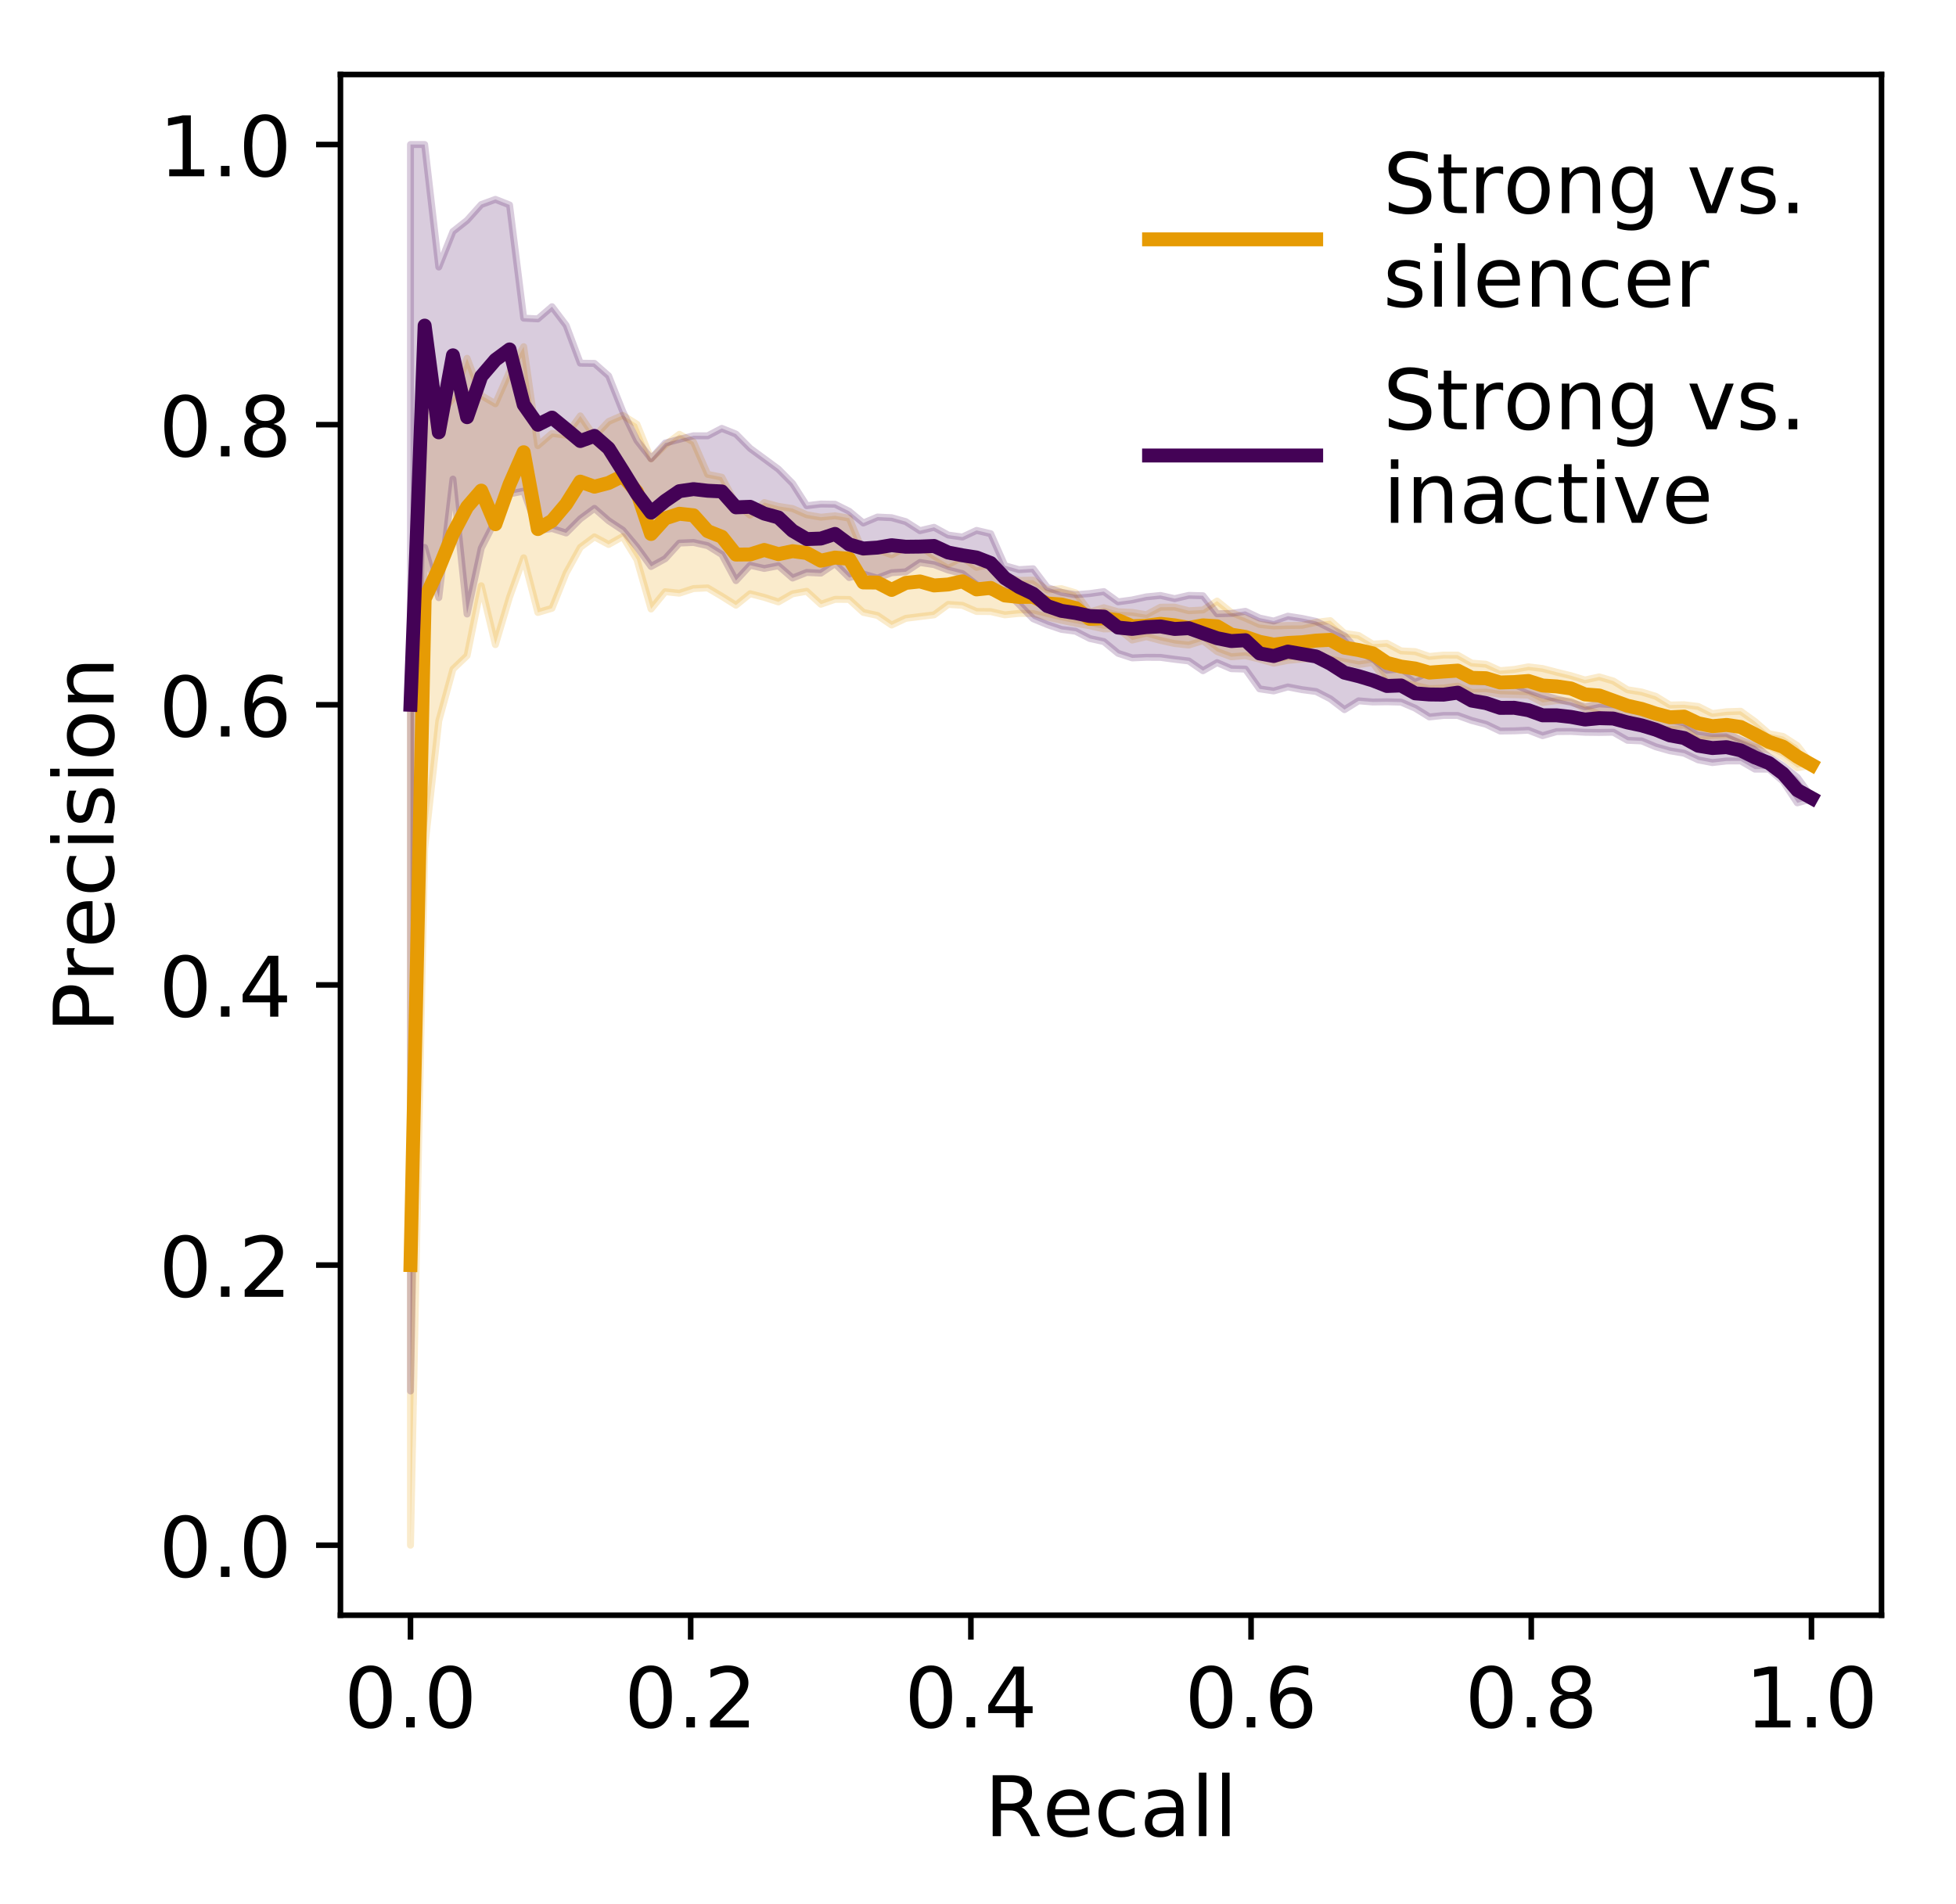 <?xml version="1.0" encoding="utf-8" standalone="no"?>
<!DOCTYPE svg PUBLIC "-//W3C//DTD SVG 1.1//EN"
  "http://www.w3.org/Graphics/SVG/1.1/DTD/svg11.dtd">
<!-- Created with matplotlib (https://matplotlib.org/) -->
<svg height="273.467pt" version="1.1" viewBox="0 0 280.938 273.467" width="280.938pt" xmlns="http://www.w3.org/2000/svg" xmlns:xlink="http://www.w3.org/1999/xlink">
 <defs>
  <style type="text/css">
*{stroke-linecap:butt;stroke-linejoin:round;}
  </style>
 </defs>
 <g id="figure_1">
  <g id="patch_1">
   <path d="M 0 273.467 
L 280.938 273.467 
L 280.938 0 
L 0 0 
z
" style="fill:#ffffff;"/>
  </g>
  <g id="axes_1">
   <g id="patch_2">
    <path d="M 48.898 232.04 
L 270.238 232.04 
L 270.238 10.7 
L 48.898 10.7 
z
" style="fill:#ffffff;"/>
   </g>
   <g id="matplotlib.axis_1">
    <g id="xtick_1">
     <g id="line2d_1">
      <defs>
       <path d="M 0 0 
L 0 3.5 
" id="m5f67aeef62" style="stroke:#000000;stroke-width:0.8;"/>
      </defs>
      <g>
       <use style="stroke:#000000;stroke-width:0.8;" x="58.958" xlink:href="#m5f67aeef62" y="232.04"/>
      </g>
     </g>
     <g id="text_1">
      <!-- 0.0 -->
      <defs>
       <path d="M 31.781 66.406 
Q 24.172 66.406 20.328 58.906 
Q 16.5 51.422 16.5 36.375 
Q 16.5 21.391 20.328 13.891 
Q 24.172 6.391 31.781 6.391 
Q 39.453 6.391 43.281 13.891 
Q 47.125 21.391 47.125 36.375 
Q 47.125 51.422 43.281 58.906 
Q 39.453 66.406 31.781 66.406 
z
M 31.781 74.219 
Q 44.047 74.219 50.516 64.516 
Q 56.984 54.828 56.984 36.375 
Q 56.984 17.969 50.516 8.266 
Q 44.047 -1.422 31.781 -1.422 
Q 19.531 -1.422 13.062 8.266 
Q 6.594 17.969 6.594 36.375 
Q 6.594 54.828 13.062 64.516 
Q 19.531 74.219 31.781 74.219 
z
" id="DejaVuSans-48"/>
       <path d="M 10.688 12.406 
L 21 12.406 
L 21 0 
L 10.688 0 
z
" id="DejaVuSans-46"/>
      </defs>
      <g transform="translate(49.417 248.158)scale(0.12 -0.12)">
       <use xlink:href="#DejaVuSans-48"/>
       <use x="63.623" xlink:href="#DejaVuSans-46"/>
       <use x="95.41" xlink:href="#DejaVuSans-48"/>
      </g>
     </g>
    </g>
    <g id="xtick_2">
     <g id="line2d_2">
      <g>
       <use style="stroke:#000000;stroke-width:0.8;" x="99.202" xlink:href="#m5f67aeef62" y="232.04"/>
      </g>
     </g>
     <g id="text_2">
      <!-- 0.2 -->
      <defs>
       <path d="M 19.188 8.297 
L 53.609 8.297 
L 53.609 0 
L 7.328 0 
L 7.328 8.297 
Q 12.938 14.109 22.625 23.891 
Q 32.328 33.688 34.812 36.531 
Q 39.547 41.844 41.422 45.531 
Q 43.312 49.219 43.312 52.781 
Q 43.312 58.594 39.234 62.25 
Q 35.156 65.922 28.609 65.922 
Q 23.969 65.922 18.812 64.312 
Q 13.672 62.703 7.812 59.422 
L 7.812 69.391 
Q 13.766 71.781 18.938 73 
Q 24.125 74.219 28.422 74.219 
Q 39.75 74.219 46.484 68.547 
Q 53.219 62.891 53.219 53.422 
Q 53.219 48.922 51.531 44.891 
Q 49.859 40.875 45.406 35.406 
Q 44.188 33.984 37.641 27.219 
Q 31.109 20.453 19.188 8.297 
z
" id="DejaVuSans-50"/>
      </defs>
      <g transform="translate(89.66 248.158)scale(0.12 -0.12)">
       <use xlink:href="#DejaVuSans-48"/>
       <use x="63.623" xlink:href="#DejaVuSans-46"/>
       <use x="95.41" xlink:href="#DejaVuSans-50"/>
      </g>
     </g>
    </g>
    <g id="xtick_3">
     <g id="line2d_3">
      <g>
       <use style="stroke:#000000;stroke-width:0.8;" x="139.446" xlink:href="#m5f67aeef62" y="232.04"/>
      </g>
     </g>
     <g id="text_3">
      <!-- 0.4 -->
      <defs>
       <path d="M 37.797 64.312 
L 12.891 25.391 
L 37.797 25.391 
z
M 35.203 72.906 
L 47.609 72.906 
L 47.609 25.391 
L 58.016 25.391 
L 58.016 17.188 
L 47.609 17.188 
L 47.609 0 
L 37.797 0 
L 37.797 17.188 
L 4.891 17.188 
L 4.891 26.703 
z
" id="DejaVuSans-52"/>
      </defs>
      <g transform="translate(129.904 248.158)scale(0.12 -0.12)">
       <use xlink:href="#DejaVuSans-48"/>
       <use x="63.623" xlink:href="#DejaVuSans-46"/>
       <use x="95.41" xlink:href="#DejaVuSans-52"/>
      </g>
     </g>
    </g>
    <g id="xtick_4">
     <g id="line2d_4">
      <g>
       <use style="stroke:#000000;stroke-width:0.8;" x="179.689" xlink:href="#m5f67aeef62" y="232.04"/>
      </g>
     </g>
     <g id="text_4">
      <!-- 0.6 -->
      <defs>
       <path d="M 33.016 40.375 
Q 26.375 40.375 22.484 35.828 
Q 18.609 31.297 18.609 23.391 
Q 18.609 15.531 22.484 10.953 
Q 26.375 6.391 33.016 6.391 
Q 39.656 6.391 43.531 10.953 
Q 47.406 15.531 47.406 23.391 
Q 47.406 31.297 43.531 35.828 
Q 39.656 40.375 33.016 40.375 
z
M 52.594 71.297 
L 52.594 62.312 
Q 48.875 64.062 45.094 64.984 
Q 41.312 65.922 37.594 65.922 
Q 27.828 65.922 22.672 59.328 
Q 17.531 52.734 16.797 39.406 
Q 19.672 43.656 24.016 45.922 
Q 28.375 48.188 33.594 48.188 
Q 44.578 48.188 50.953 41.516 
Q 57.328 34.859 57.328 23.391 
Q 57.328 12.156 50.688 5.359 
Q 44.047 -1.422 33.016 -1.422 
Q 20.359 -1.422 13.672 8.266 
Q 6.984 17.969 6.984 36.375 
Q 6.984 53.656 15.188 63.938 
Q 23.391 74.219 37.203 74.219 
Q 40.922 74.219 44.703 73.484 
Q 48.484 72.75 52.594 71.297 
z
" id="DejaVuSans-54"/>
      </defs>
      <g transform="translate(170.147 248.158)scale(0.12 -0.12)">
       <use xlink:href="#DejaVuSans-48"/>
       <use x="63.623" xlink:href="#DejaVuSans-46"/>
       <use x="95.41" xlink:href="#DejaVuSans-54"/>
      </g>
     </g>
    </g>
    <g id="xtick_5">
     <g id="line2d_5">
      <g>
       <use style="stroke:#000000;stroke-width:0.8;" x="219.933" xlink:href="#m5f67aeef62" y="232.04"/>
      </g>
     </g>
     <g id="text_5">
      <!-- 0.8 -->
      <defs>
       <path d="M 31.781 34.625 
Q 24.75 34.625 20.719 30.859 
Q 16.703 27.094 16.703 20.516 
Q 16.703 13.922 20.719 10.156 
Q 24.75 6.391 31.781 6.391 
Q 38.812 6.391 42.859 10.172 
Q 46.922 13.969 46.922 20.516 
Q 46.922 27.094 42.891 30.859 
Q 38.875 34.625 31.781 34.625 
z
M 21.922 38.812 
Q 15.578 40.375 12.031 44.719 
Q 8.5 49.078 8.5 55.328 
Q 8.5 64.062 14.719 69.141 
Q 20.953 74.219 31.781 74.219 
Q 42.672 74.219 48.875 69.141 
Q 55.078 64.062 55.078 55.328 
Q 55.078 49.078 51.531 44.719 
Q 48 40.375 41.703 38.812 
Q 48.828 37.156 52.797 32.312 
Q 56.781 27.484 56.781 20.516 
Q 56.781 9.906 50.312 4.234 
Q 43.844 -1.422 31.781 -1.422 
Q 19.734 -1.422 13.25 4.234 
Q 6.781 9.906 6.781 20.516 
Q 6.781 27.484 10.781 32.312 
Q 14.797 37.156 21.922 38.812 
z
M 18.312 54.391 
Q 18.312 48.734 21.844 45.562 
Q 25.391 42.391 31.781 42.391 
Q 38.141 42.391 41.719 45.562 
Q 45.312 48.734 45.312 54.391 
Q 45.312 60.062 41.719 63.234 
Q 38.141 66.406 31.781 66.406 
Q 25.391 66.406 21.844 63.234 
Q 18.312 60.062 18.312 54.391 
z
" id="DejaVuSans-56"/>
      </defs>
      <g transform="translate(210.391 248.158)scale(0.12 -0.12)">
       <use xlink:href="#DejaVuSans-48"/>
       <use x="63.623" xlink:href="#DejaVuSans-46"/>
       <use x="95.41" xlink:href="#DejaVuSans-56"/>
      </g>
     </g>
    </g>
    <g id="xtick_6">
     <g id="line2d_6">
      <g>
       <use style="stroke:#000000;stroke-width:0.8;" x="260.177" xlink:href="#m5f67aeef62" y="232.04"/>
      </g>
     </g>
     <g id="text_6">
      <!-- 1.0 -->
      <defs>
       <path d="M 12.406 8.297 
L 28.516 8.297 
L 28.516 63.922 
L 10.984 60.406 
L 10.984 69.391 
L 28.422 72.906 
L 38.281 72.906 
L 38.281 8.297 
L 54.391 8.297 
L 54.391 0 
L 12.406 0 
z
" id="DejaVuSans-49"/>
      </defs>
      <g transform="translate(250.635 248.158)scale(0.12 -0.12)">
       <use xlink:href="#DejaVuSans-49"/>
       <use x="63.623" xlink:href="#DejaVuSans-46"/>
       <use x="95.41" xlink:href="#DejaVuSans-48"/>
      </g>
     </g>
    </g>
    <g id="text_7">
     <!-- Recall -->
     <defs>
      <path d="M 44.391 34.188 
Q 47.562 33.109 50.562 29.594 
Q 53.562 26.078 56.594 19.922 
L 66.609 0 
L 56 0 
L 46.688 18.703 
Q 43.062 26.031 39.672 28.422 
Q 36.281 30.812 30.422 30.812 
L 19.672 30.812 
L 19.672 0 
L 9.812 0 
L 9.812 72.906 
L 32.078 72.906 
Q 44.578 72.906 50.734 67.672 
Q 56.891 62.453 56.891 51.906 
Q 56.891 45.016 53.688 40.469 
Q 50.484 35.938 44.391 34.188 
z
M 19.672 64.797 
L 19.672 38.922 
L 32.078 38.922 
Q 39.203 38.922 42.844 42.219 
Q 46.484 45.516 46.484 51.906 
Q 46.484 58.297 42.844 61.547 
Q 39.203 64.797 32.078 64.797 
z
" id="DejaVuSans-82"/>
      <path d="M 56.203 29.594 
L 56.203 25.203 
L 14.891 25.203 
Q 15.484 15.922 20.484 11.062 
Q 25.484 6.203 34.422 6.203 
Q 39.594 6.203 44.453 7.469 
Q 49.312 8.734 54.109 11.281 
L 54.109 2.781 
Q 49.266 0.734 44.188 -0.344 
Q 39.109 -1.422 33.891 -1.422 
Q 20.797 -1.422 13.156 6.188 
Q 5.516 13.812 5.516 26.812 
Q 5.516 40.234 12.766 48.109 
Q 20.016 56 32.328 56 
Q 43.359 56 49.781 48.891 
Q 56.203 41.797 56.203 29.594 
z
M 47.219 32.234 
Q 47.125 39.594 43.094 43.984 
Q 39.062 48.391 32.422 48.391 
Q 24.906 48.391 20.391 44.141 
Q 15.875 39.891 15.188 32.172 
z
" id="DejaVuSans-101"/>
      <path d="M 48.781 52.594 
L 48.781 44.188 
Q 44.969 46.297 41.141 47.344 
Q 37.312 48.391 33.406 48.391 
Q 24.656 48.391 19.812 42.844 
Q 14.984 37.312 14.984 27.297 
Q 14.984 17.281 19.812 11.734 
Q 24.656 6.203 33.406 6.203 
Q 37.312 6.203 41.141 7.25 
Q 44.969 8.297 48.781 10.406 
L 48.781 2.094 
Q 45.016 0.344 40.984 -0.531 
Q 36.969 -1.422 32.422 -1.422 
Q 20.062 -1.422 12.781 6.344 
Q 5.516 14.109 5.516 27.297 
Q 5.516 40.672 12.859 48.328 
Q 20.219 56 33.016 56 
Q 37.156 56 41.109 55.141 
Q 45.062 54.297 48.781 52.594 
z
" id="DejaVuSans-99"/>
      <path d="M 34.281 27.484 
Q 23.391 27.484 19.188 25 
Q 14.984 22.516 14.984 16.5 
Q 14.984 11.719 18.141 8.906 
Q 21.297 6.109 26.703 6.109 
Q 34.188 6.109 38.703 11.406 
Q 43.219 16.703 43.219 25.484 
L 43.219 27.484 
z
M 52.203 31.203 
L 52.203 0 
L 43.219 0 
L 43.219 8.297 
Q 40.141 3.328 35.547 0.953 
Q 30.953 -1.422 24.312 -1.422 
Q 15.922 -1.422 10.953 3.297 
Q 6 8.016 6 15.922 
Q 6 25.141 12.172 29.828 
Q 18.359 34.516 30.609 34.516 
L 43.219 34.516 
L 43.219 35.406 
Q 43.219 41.609 39.141 45 
Q 35.062 48.391 27.688 48.391 
Q 23 48.391 18.547 47.266 
Q 14.109 46.141 10.016 43.891 
L 10.016 52.203 
Q 14.938 54.109 19.578 55.047 
Q 24.219 56 28.609 56 
Q 40.484 56 46.344 49.844 
Q 52.203 43.703 52.203 31.203 
z
" id="DejaVuSans-97"/>
      <path d="M 9.422 75.984 
L 18.406 75.984 
L 18.406 0 
L 9.422 0 
z
" id="DejaVuSans-108"/>
     </defs>
     <g transform="translate(141.401 263.772)scale(0.12 -0.12)">
      <use xlink:href="#DejaVuSans-82"/>
      <use x="69.42" xlink:href="#DejaVuSans-101"/>
      <use x="130.943" xlink:href="#DejaVuSans-99"/>
      <use x="185.924" xlink:href="#DejaVuSans-97"/>
      <use x="247.203" xlink:href="#DejaVuSans-108"/>
      <use x="274.986" xlink:href="#DejaVuSans-108"/>
     </g>
    </g>
   </g>
   <g id="matplotlib.axis_2">
    <g id="ytick_1">
     <g id="line2d_7">
      <defs>
       <path d="M 0 0 
L -3.5 0 
" id="mea5bea8393" style="stroke:#000000;stroke-width:0.8;"/>
      </defs>
      <g>
       <use style="stroke:#000000;stroke-width:0.8;" x="48.898" xlink:href="#mea5bea8393" y="221.979"/>
      </g>
     </g>
     <g id="text_8">
      <!-- 0.0 -->
      <g transform="translate(22.814 226.538)scale(0.12 -0.12)">
       <use xlink:href="#DejaVuSans-48"/>
       <use x="63.623" xlink:href="#DejaVuSans-46"/>
       <use x="95.41" xlink:href="#DejaVuSans-48"/>
      </g>
     </g>
    </g>
    <g id="ytick_2">
     <g id="line2d_8">
      <g>
       <use style="stroke:#000000;stroke-width:0.8;" x="48.898" xlink:href="#mea5bea8393" y="181.735"/>
      </g>
     </g>
     <g id="text_9">
      <!-- 0.2 -->
      <g transform="translate(22.814 186.295)scale(0.12 -0.12)">
       <use xlink:href="#DejaVuSans-48"/>
       <use x="63.623" xlink:href="#DejaVuSans-46"/>
       <use x="95.41" xlink:href="#DejaVuSans-50"/>
      </g>
     </g>
    </g>
    <g id="ytick_3">
     <g id="line2d_9">
      <g>
       <use style="stroke:#000000;stroke-width:0.8;" x="48.898" xlink:href="#mea5bea8393" y="141.492"/>
      </g>
     </g>
     <g id="text_10">
      <!-- 0.4 -->
      <g transform="translate(22.814 146.051)scale(0.12 -0.12)">
       <use xlink:href="#DejaVuSans-48"/>
       <use x="63.623" xlink:href="#DejaVuSans-46"/>
       <use x="95.41" xlink:href="#DejaVuSans-52"/>
      </g>
     </g>
    </g>
    <g id="ytick_4">
     <g id="line2d_10">
      <g>
       <use style="stroke:#000000;stroke-width:0.8;" x="48.898" xlink:href="#mea5bea8393" y="101.248"/>
      </g>
     </g>
     <g id="text_11">
      <!-- 0.6 -->
      <g transform="translate(22.814 105.807)scale(0.12 -0.12)">
       <use xlink:href="#DejaVuSans-48"/>
       <use x="63.623" xlink:href="#DejaVuSans-46"/>
       <use x="95.41" xlink:href="#DejaVuSans-54"/>
      </g>
     </g>
    </g>
    <g id="ytick_5">
     <g id="line2d_11">
      <g>
       <use style="stroke:#000000;stroke-width:0.8;" x="48.898" xlink:href="#mea5bea8393" y="61.005"/>
      </g>
     </g>
     <g id="text_12">
      <!-- 0.8 -->
      <g transform="translate(22.814 65.564)scale(0.12 -0.12)">
       <use xlink:href="#DejaVuSans-48"/>
       <use x="63.623" xlink:href="#DejaVuSans-46"/>
       <use x="95.41" xlink:href="#DejaVuSans-56"/>
      </g>
     </g>
    </g>
    <g id="ytick_6">
     <g id="line2d_12">
      <g>
       <use style="stroke:#000000;stroke-width:0.8;" x="48.898" xlink:href="#mea5bea8393" y="20.761"/>
      </g>
     </g>
     <g id="text_13">
      <!-- 1.0 -->
      <g transform="translate(22.814 25.32)scale(0.12 -0.12)">
       <use xlink:href="#DejaVuSans-49"/>
       <use x="63.623" xlink:href="#DejaVuSans-46"/>
       <use x="95.41" xlink:href="#DejaVuSans-48"/>
      </g>
     </g>
    </g>
    <g id="text_14">
     <!-- Precision -->
     <defs>
      <path d="M 19.672 64.797 
L 19.672 37.406 
L 32.078 37.406 
Q 38.969 37.406 42.719 40.969 
Q 46.484 44.531 46.484 51.125 
Q 46.484 57.672 42.719 61.234 
Q 38.969 64.797 32.078 64.797 
z
M 9.812 72.906 
L 32.078 72.906 
Q 44.344 72.906 50.609 67.359 
Q 56.891 61.812 56.891 51.125 
Q 56.891 40.328 50.609 34.812 
Q 44.344 29.297 32.078 29.297 
L 19.672 29.297 
L 19.672 0 
L 9.812 0 
z
" id="DejaVuSans-80"/>
      <path d="M 41.109 46.297 
Q 39.594 47.172 37.812 47.578 
Q 36.031 48 33.891 48 
Q 26.266 48 22.188 43.047 
Q 18.109 38.094 18.109 28.812 
L 18.109 0 
L 9.078 0 
L 9.078 54.688 
L 18.109 54.688 
L 18.109 46.188 
Q 20.953 51.172 25.484 53.578 
Q 30.031 56 36.531 56 
Q 37.453 56 38.578 55.875 
Q 39.703 55.766 41.062 55.516 
z
" id="DejaVuSans-114"/>
      <path d="M 9.422 54.688 
L 18.406 54.688 
L 18.406 0 
L 9.422 0 
z
M 9.422 75.984 
L 18.406 75.984 
L 18.406 64.594 
L 9.422 64.594 
z
" id="DejaVuSans-105"/>
      <path d="M 44.281 53.078 
L 44.281 44.578 
Q 40.484 46.531 36.375 47.5 
Q 32.281 48.484 27.875 48.484 
Q 21.188 48.484 17.844 46.438 
Q 14.5 44.391 14.5 40.281 
Q 14.5 37.156 16.891 35.375 
Q 19.281 33.594 26.516 31.984 
L 29.594 31.297 
Q 39.156 29.25 43.188 25.516 
Q 47.219 21.781 47.219 15.094 
Q 47.219 7.469 41.188 3.016 
Q 35.156 -1.422 24.609 -1.422 
Q 20.219 -1.422 15.453 -0.562 
Q 10.688 0.297 5.422 2 
L 5.422 11.281 
Q 10.406 8.688 15.234 7.391 
Q 20.062 6.109 24.812 6.109 
Q 31.156 6.109 34.562 8.281 
Q 37.984 10.453 37.984 14.406 
Q 37.984 18.062 35.516 20.016 
Q 33.062 21.969 24.703 23.781 
L 21.578 24.516 
Q 13.234 26.266 9.516 29.906 
Q 5.812 33.547 5.812 39.891 
Q 5.812 47.609 11.281 51.797 
Q 16.75 56 26.812 56 
Q 31.781 56 36.172 55.266 
Q 40.578 54.547 44.281 53.078 
z
" id="DejaVuSans-115"/>
      <path d="M 30.609 48.391 
Q 23.391 48.391 19.188 42.75 
Q 14.984 37.109 14.984 27.297 
Q 14.984 17.484 19.156 11.844 
Q 23.344 6.203 30.609 6.203 
Q 37.797 6.203 41.984 11.859 
Q 46.188 17.531 46.188 27.297 
Q 46.188 37.016 41.984 42.703 
Q 37.797 48.391 30.609 48.391 
z
M 30.609 56 
Q 42.328 56 49.016 48.375 
Q 55.719 40.766 55.719 27.297 
Q 55.719 13.875 49.016 6.219 
Q 42.328 -1.422 30.609 -1.422 
Q 18.844 -1.422 12.172 6.219 
Q 5.516 13.875 5.516 27.297 
Q 5.516 40.766 12.172 48.375 
Q 18.844 56 30.609 56 
z
" id="DejaVuSans-111"/>
      <path d="M 54.891 33.016 
L 54.891 0 
L 45.906 0 
L 45.906 32.719 
Q 45.906 40.484 42.875 44.328 
Q 39.844 48.188 33.797 48.188 
Q 26.516 48.188 22.312 43.547 
Q 18.109 38.922 18.109 30.906 
L 18.109 0 
L 9.078 0 
L 9.078 54.688 
L 18.109 54.688 
L 18.109 46.188 
Q 21.344 51.125 25.703 53.562 
Q 30.078 56 35.797 56 
Q 45.219 56 50.047 50.172 
Q 54.891 44.344 54.891 33.016 
z
" id="DejaVuSans-110"/>
     </defs>
     <g transform="translate(16.318 148.376)rotate(-90)scale(0.12 -0.12)">
      <use xlink:href="#DejaVuSans-80"/>
      <use x="60.287" xlink:href="#DejaVuSans-114"/>
      <use x="101.369" xlink:href="#DejaVuSans-101"/>
      <use x="162.893" xlink:href="#DejaVuSans-99"/>
      <use x="217.873" xlink:href="#DejaVuSans-105"/>
      <use x="245.656" xlink:href="#DejaVuSans-115"/>
      <use x="297.756" xlink:href="#DejaVuSans-105"/>
      <use x="325.539" xlink:href="#DejaVuSans-111"/>
      <use x="386.721" xlink:href="#DejaVuSans-110"/>
     </g>
    </g>
   </g>
   <g id="PolyCollection_1">
    <defs>
     <path d="M 58.958 -172.219 
L 58.958 -51.488 
L 60.991 -151.575 
L 63.023 -169.909 
L 65.056 -177.338 
L 67.088 -179.285 
L 69.121 -189.324 
L 71.153 -180.858 
L 73.186 -187.696 
L 75.218 -193.338 
L 77.251 -185.482 
L 79.283 -186.086 
L 81.316 -191.163 
L 83.348 -194.834 
L 85.381 -196.345 
L 87.414 -195.251 
L 89.446 -196.39 
L 91.479 -193.081 
L 93.511 -185.979 
L 95.544 -188.467 
L 97.576 -188.251 
L 99.609 -188.919 
L 101.641 -189.008 
L 103.674 -187.804 
L 105.706 -186.525 
L 107.739 -188.177 
L 109.771 -187.653 
L 111.804 -186.998 
L 113.836 -188.164 
L 115.869 -188.524 
L 117.901 -186.667 
L 119.934 -187.367 
L 121.966 -187.352 
L 123.999 -185.494 
L 126.031 -185.053 
L 128.064 -183.679 
L 130.096 -184.641 
L 132.129 -184.891 
L 134.161 -185.139 
L 136.194 -186.638 
L 138.226 -186.507 
L 140.259 -185.628 
L 142.291 -185.609 
L 144.324 -185.139 
L 146.356 -185.35 
L 148.389 -185.331 
L 150.421 -184.816 
L 152.454 -184.35 
L 154.486 -183.928 
L 156.519 -183.57 
L 158.551 -183.119 
L 160.584 -183.169 
L 162.616 -181.517 
L 164.649 -182.006 
L 166.681 -181.463 
L 168.714 -181.021 
L 170.746 -180.803 
L 172.779 -181.433 
L 174.811 -179.873 
L 176.844 -179.117 
L 178.876 -179.278 
L 180.909 -178.784 
L 182.941 -178.196 
L 184.974 -178.597 
L 187.006 -178.786 
L 189.039 -178.82 
L 191.071 -178.792 
L 193.104 -178.38 
L 195.136 -177.991 
L 197.169 -178.283 
L 199.201 -175.422 
L 201.234 -175.449 
L 203.266 -175.005 
L 205.299 -174.53 
L 207.331 -174.628 
L 209.364 -174.906 
L 211.396 -173.977 
L 213.429 -174.034 
L 215.461 -173.729 
L 217.494 -173.674 
L 219.526 -173.606 
L 221.559 -172.553 
L 223.591 -172.823 
L 225.624 -172.732 
L 227.656 -171.633 
L 229.689 -170.882 
L 231.721 -170.005 
L 233.754 -169.784 
L 235.787 -169.193 
L 237.819 -168.469 
L 239.852 -168.666 
L 241.884 -168.819 
L 243.917 -167.141 
L 245.949 -167.338 
L 247.982 -167.433 
L 250.014 -166.772 
L 252.047 -166.128 
L 254.079 -165.724 
L 256.112 -164.713 
L 258.144 -163.178 
L 260.177 -163.493 
L 260.177 -163.748 
L 260.177 -163.748 
L 258.144 -166.358 
L 256.112 -167.669 
L 254.079 -168.06 
L 252.047 -169.827 
L 250.014 -171.291 
L 247.982 -171.225 
L 245.949 -170.96 
L 243.917 -171.98 
L 241.884 -172.226 
L 239.852 -172.184 
L 237.819 -173.437 
L 235.787 -174.058 
L 233.754 -174.377 
L 231.721 -175.635 
L 229.689 -176.23 
L 227.656 -175.783 
L 225.624 -176.406 
L 223.591 -176.899 
L 221.559 -177.43 
L 219.526 -177.674 
L 217.494 -177.298 
L 215.461 -177.12 
L 213.429 -178.048 
L 211.396 -178.203 
L 209.364 -179.354 
L 207.331 -179.361 
L 205.299 -179.165 
L 203.266 -179.86 
L 201.234 -179.964 
L 199.201 -181.053 
L 197.169 -180.935 
L 195.136 -182.176 
L 193.104 -182.487 
L 191.071 -184.31 
L 189.039 -184.07 
L 187.006 -183.631 
L 184.974 -183.611 
L 182.941 -183.545 
L 180.909 -183.755 
L 178.876 -184.663 
L 176.844 -185.485 
L 174.811 -187.122 
L 172.779 -185.839 
L 170.746 -185.731 
L 168.714 -186.252 
L 166.681 -186.238 
L 164.649 -185.161 
L 162.616 -185.492 
L 160.584 -185.586 
L 158.551 -186.17 
L 156.519 -185.55 
L 154.486 -188.303 
L 152.454 -188.904 
L 150.421 -188.722 
L 148.389 -190.13 
L 146.356 -190.081 
L 144.324 -190.707 
L 142.291 -192.413 
L 140.259 -191.96 
L 138.226 -193.409 
L 136.194 -192.368 
L 134.161 -193.587 
L 132.129 -194.989 
L 130.096 -194.818 
L 128.064 -193.767 
L 126.031 -194.504 
L 123.999 -194.098 
L 121.966 -199.032 
L 119.934 -199.371 
L 117.901 -199.168 
L 115.869 -199.52 
L 113.836 -200.412 
L 111.804 -200.725 
L 109.771 -201.275 
L 107.739 -199.459 
L 105.706 -201.072 
L 103.674 -204.912 
L 101.641 -205.325 
L 99.609 -209.965 
L 97.576 -211.077 
L 95.544 -209.542 
L 93.511 -207.538 
L 91.479 -212.523 
L 89.446 -213.798 
L 87.414 -212.917 
L 85.381 -210.761 
L 83.348 -213.722 
L 81.316 -210.932 
L 79.283 -211.207 
L 77.251 -209.449 
L 75.218 -223.664 
L 73.186 -220.065 
L 71.153 -215.467 
L 69.121 -216.654 
L 67.088 -221.995 
L 65.056 -216.265 
L 63.023 -213.705 
L 60.991 -223.27 
L 58.958 -172.219 
z
" id="md36ab864e0" style="stroke:#e69b04;stroke-opacity:0.2;"/>
    </defs>
    <g clip-path="url(#p41682b0bf1)">
     <use style="fill:#e69b04;fill-opacity:0.2;stroke:#e69b04;stroke-opacity:0.2;" x="0" xlink:href="#md36ab864e0" y="273.467"/>
    </g>
   </g>
   <g id="PolyCollection_2">
    <defs>
     <path d="M 58.958 -252.707 
L 58.958 -73.643 
L 60.991 -194.827 
L 63.023 -187.611 
L 65.056 -204.643 
L 67.088 -185.26 
L 69.121 -194.719 
L 71.153 -198.715 
L 73.186 -202.515 
L 75.218 -202.917 
L 77.251 -197.245 
L 79.283 -197.544 
L 81.316 -196.902 
L 83.348 -198.935 
L 85.381 -200.438 
L 87.414 -198.662 
L 89.446 -197.317 
L 91.479 -194.894 
L 93.511 -192.09 
L 95.544 -193.211 
L 97.576 -195.453 
L 99.609 -195.539 
L 101.641 -195.078 
L 103.674 -193.816 
L 105.706 -190.058 
L 107.739 -192.266 
L 109.771 -191.805 
L 111.804 -192.196 
L 113.836 -190.429 
L 115.869 -191.234 
L 117.901 -191.136 
L 119.934 -192.503 
L 121.966 -190.498 
L 123.999 -191.008 
L 126.031 -190.415 
L 128.064 -191.192 
L 130.096 -191.319 
L 132.129 -192.663 
L 134.161 -192.352 
L 136.194 -191.578 
L 138.226 -191.072 
L 140.259 -189.49 
L 142.291 -188.377 
L 144.324 -188.636 
L 146.356 -186.652 
L 148.389 -184.582 
L 150.421 -183.74 
L 152.454 -183.055 
L 154.486 -182.785 
L 156.519 -181.744 
L 158.551 -181.295 
L 160.584 -179.618 
L 162.616 -178.955 
L 164.649 -179.04 
L 166.681 -179.029 
L 168.714 -178.754 
L 170.746 -178.515 
L 172.779 -177.115 
L 174.811 -178.275 
L 176.844 -177.405 
L 178.876 -177.347 
L 180.909 -174.508 
L 182.941 -174.209 
L 184.974 -174.785 
L 187.006 -174.394 
L 189.039 -174.124 
L 191.071 -173.08 
L 193.104 -171.523 
L 195.136 -172.787 
L 197.169 -172.623 
L 199.201 -172.652 
L 201.234 -172.603 
L 203.266 -171.728 
L 205.299 -170.474 
L 207.331 -170.686 
L 209.364 -170.685 
L 211.396 -169.958 
L 213.429 -169.422 
L 215.461 -168.451 
L 217.494 -168.478 
L 219.526 -168.567 
L 221.559 -167.783 
L 223.591 -168.37 
L 225.624 -168.394 
L 227.656 -168.27 
L 229.689 -168.246 
L 231.721 -168.279 
L 233.754 -167.116 
L 235.787 -167.031 
L 237.819 -166.184 
L 239.852 -165.608 
L 241.884 -165.267 
L 243.917 -164.305 
L 245.949 -163.917 
L 247.982 -164.149 
L 250.014 -164.159 
L 252.047 -162.979 
L 254.079 -162.973 
L 256.112 -161.214 
L 258.144 -158.135 
L 260.177 -158.699 
L 260.177 -158.979 
L 260.177 -158.979 
L 258.144 -161.795 
L 256.112 -163.423 
L 254.079 -164.734 
L 252.047 -166.344 
L 250.014 -167.177 
L 247.982 -168.127 
L 245.949 -168.097 
L 243.917 -168.373 
L 241.884 -169.64 
L 239.852 -170.037 
L 237.819 -171.109 
L 235.787 -171.485 
L 233.754 -172.257 
L 231.721 -172.213 
L 229.689 -172.348 
L 227.656 -171.934 
L 225.624 -172.568 
L 223.591 -173.045 
L 221.559 -173.633 
L 219.526 -174.316 
L 217.494 -175.104 
L 215.461 -175.106 
L 213.429 -175.505 
L 211.396 -175.676 
L 209.364 -177.244 
L 207.331 -176.669 
L 205.299 -176.932 
L 203.266 -175.998 
L 201.234 -177.389 
L 199.201 -177.19 
L 197.169 -178.826 
L 195.136 -179.877 
L 193.104 -182.143 
L 191.071 -183.179 
L 189.039 -184.197 
L 187.006 -184.63 
L 184.974 -184.947 
L 182.941 -184.249 
L 180.909 -184.684 
L 178.876 -185.647 
L 176.844 -185.343 
L 174.811 -185.295 
L 172.779 -187.886 
L 170.746 -187.939 
L 168.714 -187.469 
L 166.681 -187.927 
L 164.649 -187.725 
L 162.616 -187.284 
L 160.584 -187.008 
L 158.551 -188.48 
L 156.519 -188.196 
L 154.486 -188.033 
L 152.454 -188.37 
L 150.421 -189.079 
L 148.389 -191.762 
L 146.356 -191.633 
L 144.324 -192.205 
L 142.291 -196.799 
L 140.259 -197.271 
L 138.226 -196.321 
L 136.194 -196.605 
L 134.161 -197.715 
L 132.129 -197.233 
L 130.096 -198.531 
L 128.064 -199.097 
L 126.031 -199.191 
L 123.999 -198.333 
L 121.966 -200.019 
L 119.934 -201.032 
L 117.901 -201.062 
L 115.869 -200.819 
L 113.836 -204.008 
L 111.804 -206.067 
L 109.771 -207.569 
L 107.739 -209.056 
L 105.706 -211.113 
L 103.674 -211.927 
L 101.641 -210.861 
L 99.609 -210.865 
L 97.576 -210.359 
L 95.544 -209.823 
L 93.511 -207.576 
L 91.479 -210.185 
L 89.446 -214.367 
L 87.414 -219.47 
L 85.381 -221.262 
L 83.348 -221.293 
L 81.316 -226.724 
L 79.283 -229.409 
L 77.251 -227.659 
L 75.218 -227.761 
L 73.186 -244.025 
L 71.153 -244.825 
L 69.121 -244.081 
L 67.088 -241.812 
L 65.056 -240.201 
L 63.023 -235.108 
L 60.991 -252.707 
L 58.958 -252.707 
z
" id="m191c0d2a66" style="stroke:#440256;stroke-opacity:0.2;"/>
    </defs>
    <g clip-path="url(#p41682b0bf1)">
     <use style="fill:#440256;fill-opacity:0.2;stroke:#440256;stroke-opacity:0.2;" x="0" xlink:href="#m191c0d2a66" y="273.467"/>
    </g>
   </g>
   <g id="patch_3">
    <path d="M 48.898 232.04 
L 48.898 10.7 
" style="fill:none;stroke:#000000;stroke-linecap:square;stroke-linejoin:miter;stroke-width:0.8;"/>
   </g>
   <g id="patch_4">
    <path d="M 270.238 232.04 
L 270.238 10.7 
" style="fill:none;stroke:#000000;stroke-linecap:square;stroke-linejoin:miter;stroke-width:0.8;"/>
   </g>
   <g id="patch_5">
    <path d="M 48.898 232.04 
L 270.238 232.04 
" style="fill:none;stroke:#000000;stroke-linecap:square;stroke-linejoin:miter;stroke-width:0.8;"/>
   </g>
   <g id="patch_6">
    <path d="M 48.898 10.7 
L 270.238 10.7 
" style="fill:none;stroke:#000000;stroke-linecap:square;stroke-linejoin:miter;stroke-width:0.8;"/>
   </g>
   <g id="line2d_13">
    <path clip-path="url(#p41682b0bf1)" d="M 58.958 181.735 
L 60.991 86.045 
L 63.023 81.661 
L 65.056 76.666 
L 67.088 72.828 
L 69.121 70.479 
L 71.153 75.305 
L 73.186 69.587 
L 75.218 64.966 
L 77.251 76.002 
L 79.283 74.821 
L 81.316 72.42 
L 83.348 69.189 
L 85.381 69.914 
L 87.414 69.383 
L 89.446 68.373 
L 91.479 70.666 
L 93.511 76.709 
L 95.544 74.463 
L 97.576 73.803 
L 99.609 74.025 
L 101.641 76.301 
L 103.674 77.109 
L 105.706 79.669 
L 107.739 79.649 
L 109.771 79.004 
L 111.804 79.606 
L 113.836 79.179 
L 115.869 79.445 
L 117.901 80.55 
L 119.934 80.098 
L 121.966 80.275 
L 123.999 83.672 
L 126.031 83.689 
L 128.064 84.745 
L 130.096 83.738 
L 132.129 83.528 
L 134.161 84.104 
L 136.194 83.965 
L 138.226 83.51 
L 140.259 84.673 
L 142.291 84.456 
L 144.324 85.544 
L 146.356 85.752 
L 148.389 85.737 
L 150.421 86.699 
L 152.454 86.84 
L 154.486 87.352 
L 156.519 88.908 
L 158.551 88.823 
L 160.584 89.09 
L 162.616 89.963 
L 164.649 89.884 
L 166.681 89.617 
L 168.714 89.831 
L 170.746 90.2 
L 172.779 89.832 
L 174.811 89.97 
L 176.844 91.166 
L 178.876 91.497 
L 180.909 92.198 
L 182.941 92.597 
L 184.974 92.364 
L 187.006 92.259 
L 189.039 92.022 
L 191.071 91.917 
L 193.104 93.034 
L 195.136 93.384 
L 197.169 93.858 
L 199.201 95.23 
L 201.234 95.761 
L 203.266 96.035 
L 205.299 96.62 
L 207.331 96.473 
L 209.364 96.337 
L 211.396 97.377 
L 213.429 97.427 
L 215.461 98.043 
L 217.494 97.982 
L 219.526 97.828 
L 221.559 98.476 
L 223.591 98.607 
L 225.624 98.898 
L 227.656 99.759 
L 229.689 99.911 
L 231.721 100.647 
L 233.754 101.387 
L 235.787 101.842 
L 237.819 102.514 
L 239.852 103.043 
L 241.884 102.945 
L 243.917 103.907 
L 245.949 104.319 
L 247.982 104.139 
L 250.014 104.436 
L 252.047 105.49 
L 254.079 106.576 
L 256.112 107.277 
L 258.144 108.7 
L 260.177 109.847 
" style="fill:none;stroke:#e69b04;stroke-linecap:square;stroke-width:2;"/>
   </g>
   <g id="line2d_14">
    <path clip-path="url(#p41682b0bf1)" d="M 58.958 101.248 
L 60.991 46.777 
L 63.023 62.108 
L 65.056 51.045 
L 67.088 59.931 
L 69.121 54.068 
L 71.153 51.698 
L 73.186 50.198 
L 75.218 58.129 
L 77.251 61.016 
L 79.283 59.991 
L 81.316 61.654 
L 83.348 63.354 
L 85.381 62.618 
L 87.414 64.401 
L 89.446 67.625 
L 91.479 70.928 
L 93.511 73.635 
L 95.544 71.95 
L 97.576 70.561 
L 99.609 70.266 
L 101.641 70.498 
L 103.674 70.596 
L 105.706 72.882 
L 107.739 72.807 
L 109.771 73.78 
L 111.804 74.336 
L 113.836 76.249 
L 115.869 77.441 
L 117.901 77.368 
L 119.934 76.7 
L 121.966 78.209 
L 123.999 78.797 
L 126.031 78.664 
L 128.064 78.323 
L 130.096 78.542 
L 132.129 78.519 
L 134.161 78.434 
L 136.194 79.376 
L 138.226 79.771 
L 140.259 80.087 
L 142.291 80.88 
L 144.324 83.047 
L 146.356 84.325 
L 148.389 85.296 
L 150.421 87.058 
L 152.454 87.755 
L 154.486 88.059 
L 156.519 88.497 
L 158.551 88.58 
L 160.584 90.154 
L 162.616 90.348 
L 164.649 90.085 
L 166.681 89.989 
L 168.714 90.356 
L 170.746 90.241 
L 172.779 90.967 
L 174.811 91.683 
L 176.844 92.093 
L 178.876 91.971 
L 180.909 93.871 
L 182.941 94.239 
L 184.974 93.602 
L 187.006 93.956 
L 189.039 94.307 
L 191.071 95.338 
L 193.104 96.635 
L 195.136 97.136 
L 197.169 97.743 
L 199.201 98.546 
L 201.234 98.472 
L 203.266 99.605 
L 205.299 99.765 
L 207.331 99.79 
L 209.364 99.503 
L 211.396 100.65 
L 213.429 101.004 
L 215.461 101.689 
L 217.494 101.676 
L 219.526 102.026 
L 221.559 102.759 
L 223.591 102.76 
L 225.624 102.986 
L 227.656 103.365 
L 229.689 103.17 
L 231.721 103.221 
L 233.754 103.781 
L 235.787 104.209 
L 237.819 104.821 
L 239.852 105.645 
L 241.884 106.014 
L 243.917 107.128 
L 245.949 107.461 
L 247.982 107.33 
L 250.014 107.799 
L 252.047 108.806 
L 254.079 109.614 
L 256.112 111.149 
L 258.144 113.502 
L 260.177 114.628 
" style="fill:none;stroke:#440256;stroke-linecap:square;stroke-width:2;"/>
   </g>
   <g id="legend_1">
    <g id="line2d_15">
     <path d="M 165.039 34.385 
L 189.039 34.385 
" style="fill:none;stroke:#e69b04;stroke-linecap:square;stroke-width:2;"/>
    </g>
    <g id="line2d_16"/>
    <g id="text_15">
     <!-- Strong vs. -->
     <defs>
      <path d="M 53.516 70.516 
L 53.516 60.891 
Q 47.906 63.578 42.922 64.891 
Q 37.938 66.219 33.297 66.219 
Q 25.25 66.219 20.875 63.094 
Q 16.5 59.969 16.5 54.203 
Q 16.5 49.359 19.406 46.891 
Q 22.312 44.438 30.422 42.922 
L 36.375 41.703 
Q 47.406 39.594 52.656 34.297 
Q 57.906 29 57.906 20.125 
Q 57.906 9.516 50.797 4.047 
Q 43.703 -1.422 29.984 -1.422 
Q 24.812 -1.422 18.969 -0.25 
Q 13.141 0.922 6.891 3.219 
L 6.891 13.375 
Q 12.891 10.016 18.656 8.297 
Q 24.422 6.594 29.984 6.594 
Q 38.422 6.594 43.016 9.906 
Q 47.609 13.234 47.609 19.391 
Q 47.609 24.75 44.312 27.781 
Q 41.016 30.812 33.5 32.328 
L 27.484 33.5 
Q 16.453 35.688 11.516 40.375 
Q 6.594 45.062 6.594 53.422 
Q 6.594 63.094 13.406 68.656 
Q 20.219 74.219 32.172 74.219 
Q 37.312 74.219 42.625 73.281 
Q 47.953 72.359 53.516 70.516 
z
" id="DejaVuSans-83"/>
      <path d="M 18.312 70.219 
L 18.312 54.688 
L 36.812 54.688 
L 36.812 47.703 
L 18.312 47.703 
L 18.312 18.016 
Q 18.312 11.328 20.141 9.422 
Q 21.969 7.516 27.594 7.516 
L 36.812 7.516 
L 36.812 0 
L 27.594 0 
Q 17.188 0 13.234 3.875 
Q 9.281 7.766 9.281 18.016 
L 9.281 47.703 
L 2.688 47.703 
L 2.688 54.688 
L 9.281 54.688 
L 9.281 70.219 
z
" id="DejaVuSans-116"/>
      <path d="M 45.406 27.984 
Q 45.406 37.75 41.375 43.109 
Q 37.359 48.484 30.078 48.484 
Q 22.859 48.484 18.828 43.109 
Q 14.797 37.75 14.797 27.984 
Q 14.797 18.266 18.828 12.891 
Q 22.859 7.516 30.078 7.516 
Q 37.359 7.516 41.375 12.891 
Q 45.406 18.266 45.406 27.984 
z
M 54.391 6.781 
Q 54.391 -7.172 48.188 -13.984 
Q 42 -20.797 29.203 -20.797 
Q 24.469 -20.797 20.266 -20.094 
Q 16.062 -19.391 12.109 -17.922 
L 12.109 -9.188 
Q 16.062 -11.328 19.922 -12.344 
Q 23.781 -13.375 27.781 -13.375 
Q 36.625 -13.375 41.016 -8.766 
Q 45.406 -4.156 45.406 5.172 
L 45.406 9.625 
Q 42.625 4.781 38.281 2.391 
Q 33.938 0 27.875 0 
Q 17.828 0 11.672 7.656 
Q 5.516 15.328 5.516 27.984 
Q 5.516 40.672 11.672 48.328 
Q 17.828 56 27.875 56 
Q 33.938 56 38.281 53.609 
Q 42.625 51.219 45.406 46.391 
L 45.406 54.688 
L 54.391 54.688 
z
" id="DejaVuSans-103"/>
      <path id="DejaVuSans-32"/>
      <path d="M 2.984 54.688 
L 12.5 54.688 
L 29.594 8.797 
L 46.688 54.688 
L 56.203 54.688 
L 35.688 0 
L 23.484 0 
z
" id="DejaVuSans-118"/>
     </defs>
     <g transform="translate(198.639 30.618)scale(0.12 -0.12)">
      <use xlink:href="#DejaVuSans-83"/>
      <use x="63.477" xlink:href="#DejaVuSans-116"/>
      <use x="102.686" xlink:href="#DejaVuSans-114"/>
      <use x="143.768" xlink:href="#DejaVuSans-111"/>
      <use x="204.949" xlink:href="#DejaVuSans-110"/>
      <use x="268.328" xlink:href="#DejaVuSans-103"/>
      <use x="331.805" xlink:href="#DejaVuSans-32"/>
      <use x="363.592" xlink:href="#DejaVuSans-118"/>
      <use x="422.771" xlink:href="#DejaVuSans-115"/>
      <use x="474.871" xlink:href="#DejaVuSans-46"/>
     </g>
     <!-- silencer -->
     <g transform="translate(198.639 44.056)scale(0.12 -0.12)">
      <use xlink:href="#DejaVuSans-115"/>
      <use x="52.1" xlink:href="#DejaVuSans-105"/>
      <use x="79.883" xlink:href="#DejaVuSans-108"/>
      <use x="107.666" xlink:href="#DejaVuSans-101"/>
      <use x="169.189" xlink:href="#DejaVuSans-110"/>
      <use x="232.568" xlink:href="#DejaVuSans-99"/>
      <use x="287.549" xlink:href="#DejaVuSans-101"/>
      <use x="349.072" xlink:href="#DejaVuSans-114"/>
     </g>
    </g>
    <g id="line2d_17">
     <path d="M 165.039 65.436 
L 189.039 65.436 
" style="fill:none;stroke:#440256;stroke-linecap:square;stroke-width:2;"/>
    </g>
    <g id="line2d_18"/>
    <g id="text_16">
     <!-- Strong vs. -->
     <g transform="translate(198.639 61.669)scale(0.12 -0.12)">
      <use xlink:href="#DejaVuSans-83"/>
      <use x="63.477" xlink:href="#DejaVuSans-116"/>
      <use x="102.686" xlink:href="#DejaVuSans-114"/>
      <use x="143.768" xlink:href="#DejaVuSans-111"/>
      <use x="204.949" xlink:href="#DejaVuSans-110"/>
      <use x="268.328" xlink:href="#DejaVuSans-103"/>
      <use x="331.805" xlink:href="#DejaVuSans-32"/>
      <use x="363.592" xlink:href="#DejaVuSans-118"/>
      <use x="422.771" xlink:href="#DejaVuSans-115"/>
      <use x="474.871" xlink:href="#DejaVuSans-46"/>
     </g>
     <!-- inactive -->
     <g transform="translate(198.639 75.107)scale(0.12 -0.12)">
      <use xlink:href="#DejaVuSans-105"/>
      <use x="27.783" xlink:href="#DejaVuSans-110"/>
      <use x="91.162" xlink:href="#DejaVuSans-97"/>
      <use x="152.441" xlink:href="#DejaVuSans-99"/>
      <use x="207.422" xlink:href="#DejaVuSans-116"/>
      <use x="246.631" xlink:href="#DejaVuSans-105"/>
      <use x="274.414" xlink:href="#DejaVuSans-118"/>
      <use x="333.594" xlink:href="#DejaVuSans-101"/>
     </g>
    </g>
   </g>
  </g>
 </g>
 <defs>
  <clipPath id="p41682b0bf1">
   <rect height="221.34" width="221.34" x="48.898" y="10.7"/>
  </clipPath>
 </defs>
</svg>
